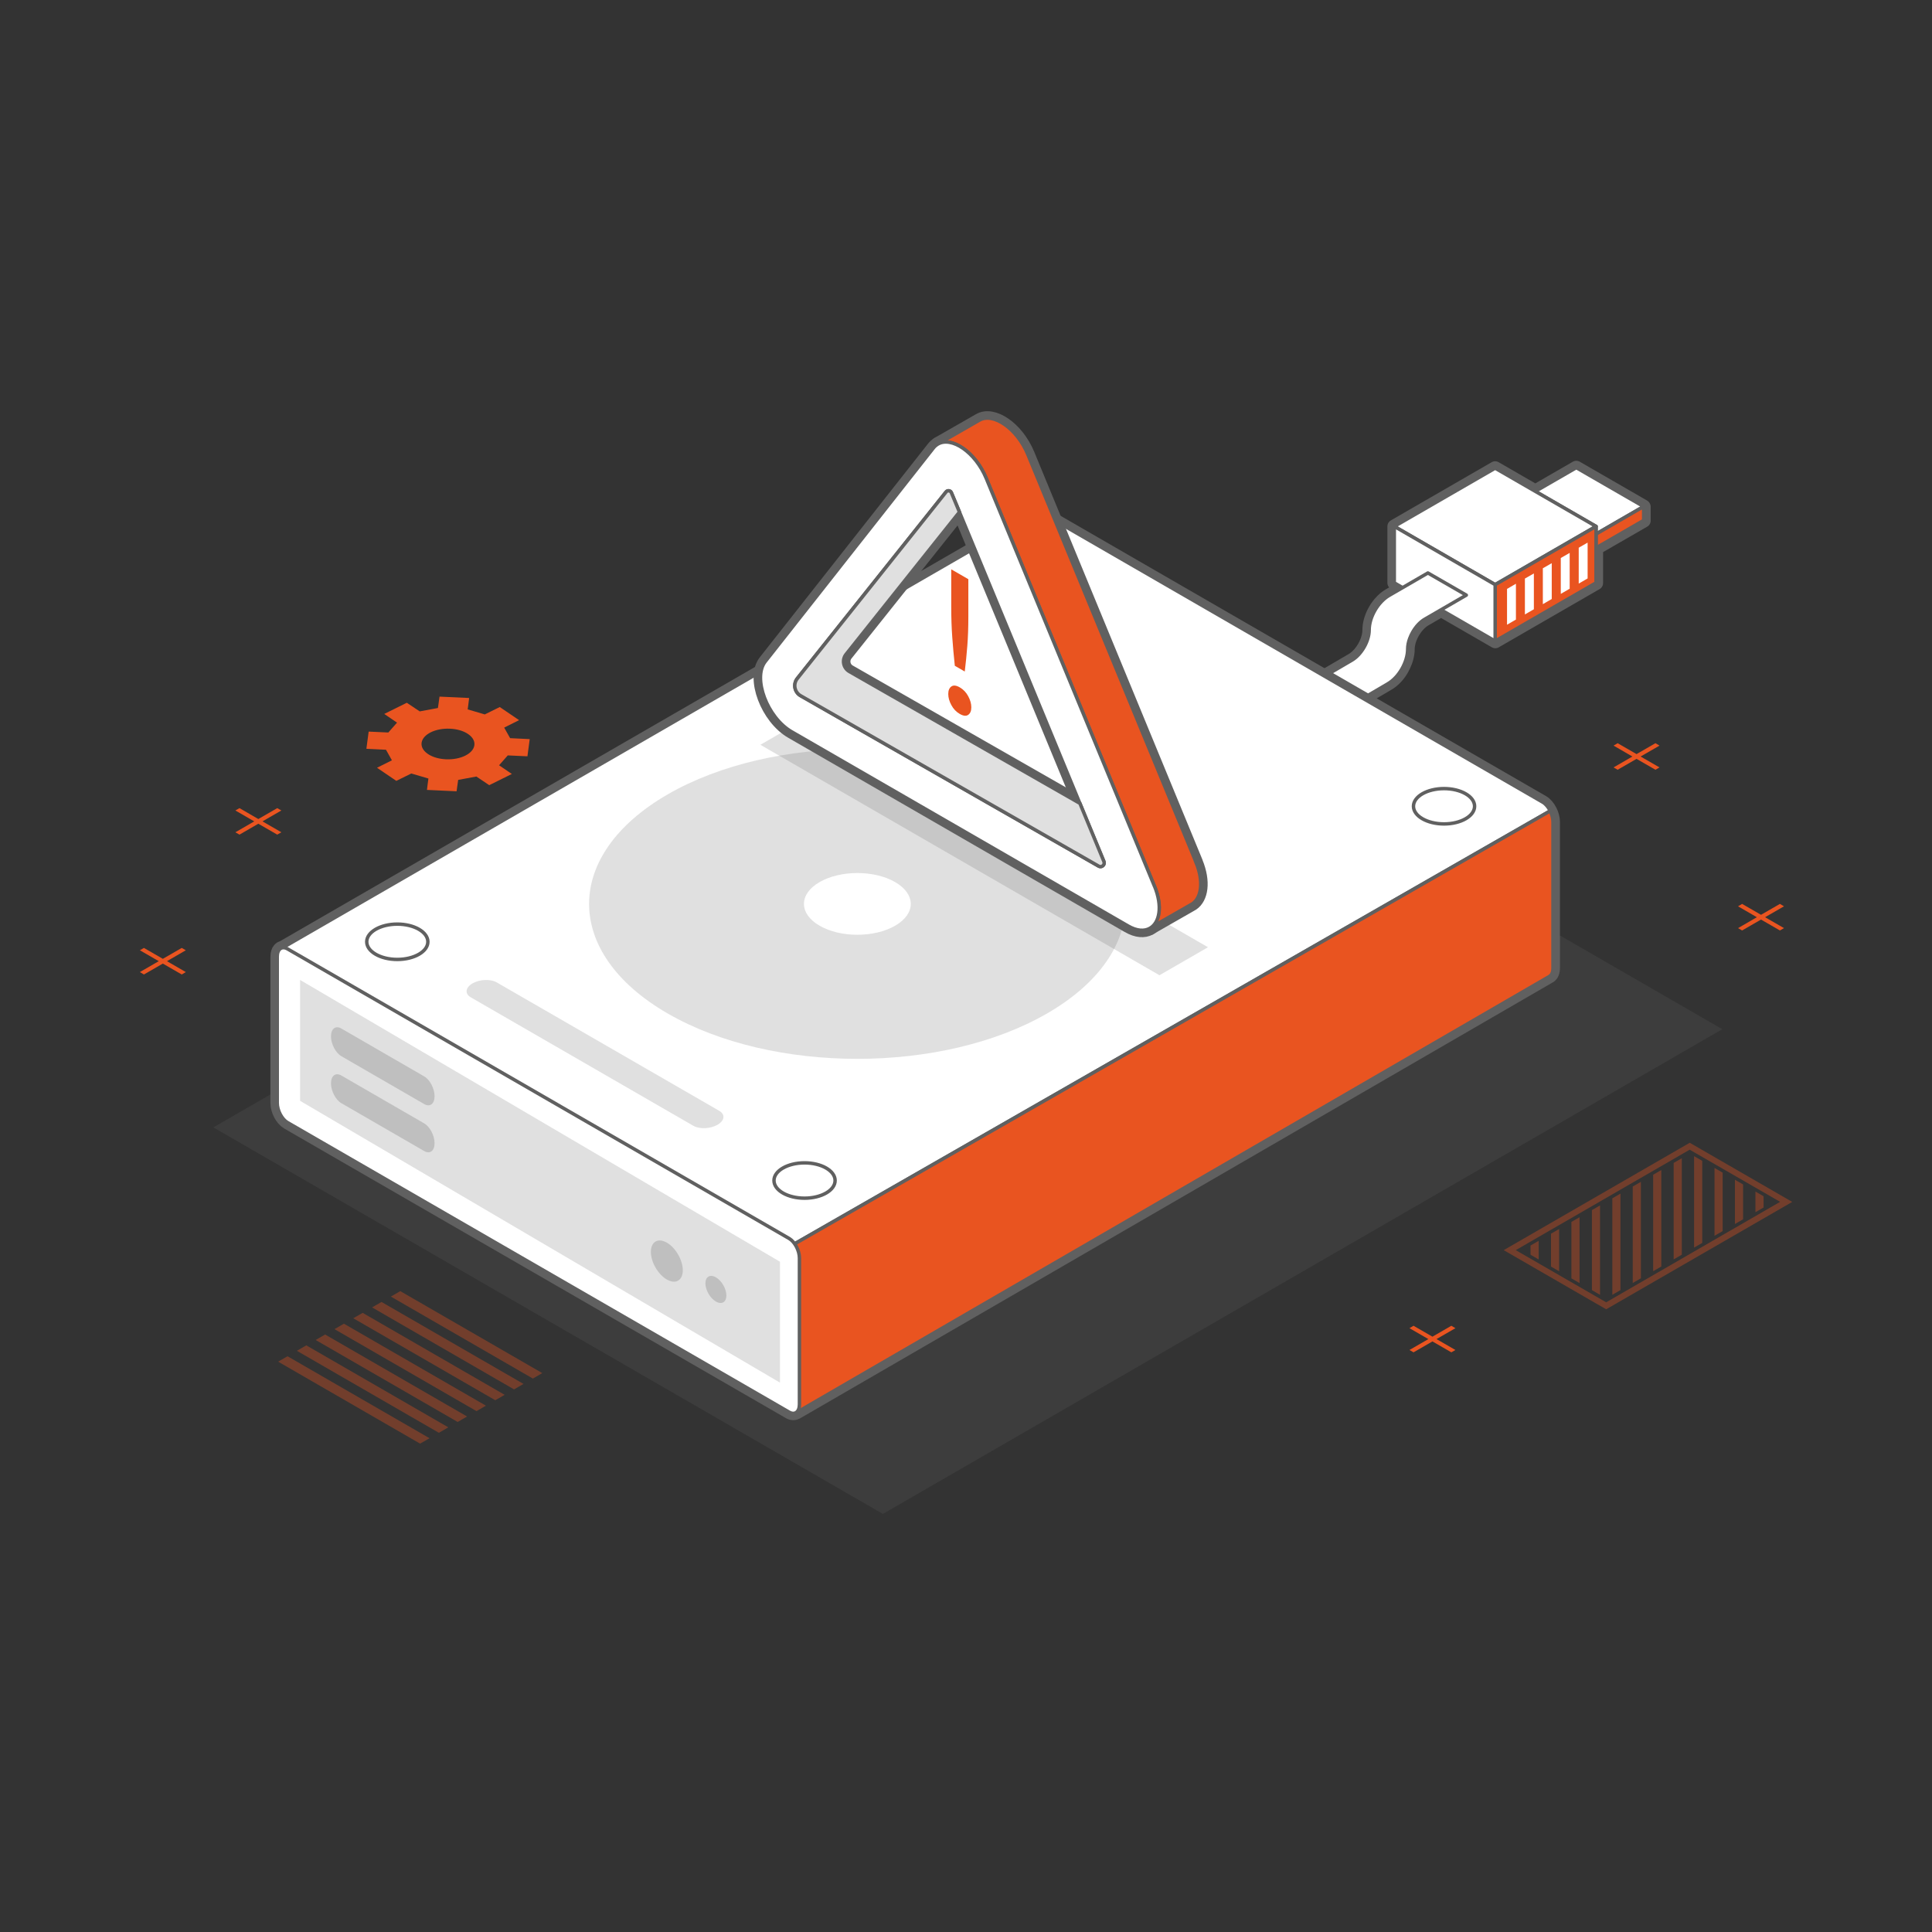 <?xml version="1.0" encoding="UTF-8"?><svg xmlns="http://www.w3.org/2000/svg" viewBox="0 0 280 280"><rect x="0" y="0" width="280" height="280" fill="#333333" stroke="none"/><g style="isolation:isolate;"><g id="a"><path d="M238.21,73.41l-9.76-5.63-5.94,3.43-5.82-3.36-14.62,8.44v8.18l1.2.69-.81.47-1.12.65c-.2.12-.4.25-.59.41-.29.23-.55.5-.8.79-.16.2-.32.41-.46.62-.14.22-.27.44-.39.68-.41.81-.65,1.7-.65,2.52,0,1.3-.74,2.84-1.75,3.79-.16.15-.32.28-.48.4-.08.06-.17.11-.25.16l-31.3,18.31,4.39,2.54,1.18.68h0l30.91-18.08c.4-.23.79-.55,1.13-.91.35-.37.66-.79.91-1.24.19-.34.36-.7.49-1.06.04-.12.08-.24.12-.36.07-.24.13-.49.17-.73.04-.24.06-.49.06-.72,0-.12,0-.24.02-.36.04-.37.13-.77.28-1.17.12-.32.27-.64.45-.95.12-.2.25-.4.38-.58.07-.09.14-.18.21-.26.36-.42.75-.77,1.16-1l2.32-1.35,7.86,4.54,14.62-8.44v-5.07l6.9-3.98v-2.01Z" style="fill:#fff; stroke:#606060; stroke-linecap:round; stroke-linejoin:round; stroke-width:2px;"/><polygon points="228.45 79.05 238.21 73.41 228.45 67.78 218.69 73.41 228.45 79.05" style="fill:#fff; stroke:#606060; stroke-linecap:round; stroke-linejoin:round; stroke-width:.5px;"/><polygon points="228.45 81.06 238.21 75.42 238.21 73.41 228.45 79.05 228.45 81.06" style="fill:#e95420; stroke:#606060; stroke-linecap:round; stroke-linejoin:round; stroke-width:.5px;"/><polygon points="228.45 81.06 218.69 75.42 218.69 73.41 228.45 79.05 228.45 81.06" style="fill:#fff; stroke:#606060; stroke-linecap:round; stroke-linejoin:round; stroke-width:.5px;"/><path d="M195.95,95.66c1.37-.8,2.49-2.75,2.49-4.36,0-1.88,1.27-4.08,2.9-5.02l1.93-1.12-1.2-.69v-8.18s14.62-8.44,14.62-8.44l14.62,8.44v8.18s-14.62,8.44-14.62,8.44l-7.86-4.54-2.32,1.35c-.65.38-1.27,1.03-1.75,1.84-.18.31-.33.63-.45.95-.2.53-.3,1.07-.3,1.54,0,1.89-1.26,4.11-2.88,5.04l-30.91,18.08-5.57-3.21,31.3-18.31Z" style="fill:#fff; stroke:#606060; stroke-linecap:round; stroke-linejoin:round; stroke-width:.5px;"/><polygon points="216.69 84.73 231.31 76.29 216.69 67.85 202.07 76.29 216.69 84.73" style="fill:#fff; stroke:#606060; stroke-linecap:round; stroke-linejoin:round; stroke-width:.5px;"/><polygon points="216.69 92.91 231.31 84.47 231.31 76.29 216.69 84.73 216.69 92.91" style="fill:#e95420; stroke:#606060; stroke-linecap:round; stroke-linejoin:round; stroke-width:.5px;"/><polygon points="216.69 92.91 202.07 84.47 202.07 76.29 216.69 84.73 216.69 92.91" style="fill:#fff; stroke:#606060; stroke-linecap:round; stroke-linejoin:round; stroke-width:.5px;"/><polygon points="228.8 84.58 230.09 83.83 230.09 78.64 228.8 79.38 228.8 84.58" style="fill:#fff; stroke-width:0px;"/><polygon points="226.2 86.07 227.49 85.32 227.49 80.13 226.2 80.87 226.2 86.07" style="fill:#fff; stroke-width:0px;"/><polygon points="223.6 87.56 224.89 86.81 224.89 81.62 223.6 82.36 223.6 87.56" style="fill:#fff; stroke-width:0px;"/><polygon points="221 89.05 222.3 88.3 222.3 83.11 221 83.85 221 89.05" style="fill:#fff; stroke-width:0px;"/><polygon points="218.41 90.54 219.7 89.79 219.7 84.6 218.41 85.35 218.41 90.54" style="fill:#fff; stroke-width:0px;"/><path d="M201.13,99.1c1.61-.93,2.88-3.15,2.88-5.04,0-.47.1-1.01.3-1.54.12-.32.27-.64.45-.95.47-.81,1.1-1.47,1.75-1.84l6-3.48-5.57-3.21-5.61,3.25c-1.62.94-2.9,3.14-2.9,5.02,0,1.6-1.12,3.55-2.49,4.36l-31.3,18.31,5.57,3.21,30.91-18.08Z" style="fill:#fff; stroke:#606060; stroke-linecap:round; stroke-linejoin:round; stroke-width:.5px;"/><path d="M70.9,113.79s-1.84-1.23-1.86-1.25l-2.64.49s-.22,1.62-.23,1.65l-4.29-.2s.19-1.62.21-1.65l-2.48-.73s-2.13,1.05-2.17,1.07l-2.8-1.9s2.12-1.06,2.16-1.08l-.86-1.53s-2.79-.14-2.84-.14l.33-2.49c.05,0,2.8.12,2.85.13l1.26-1.43c-.09-.05-1.82-1.24-1.85-1.26l3.27-1.62s1.84,1.23,1.87,1.25l2.64-.49s.22-1.62.23-1.65l4.29.2s-.19,1.62-.21,1.65l2.48.73s2.13-1.05,2.17-1.07l2.8,1.9s-2.12,1.06-2.16,1.08l.86,1.53s2.79.14,2.84.14l-.33,2.49s-2.8-.12-2.85-.13l-1.26,1.43c.09.05,1.82,1.24,1.85,1.26l-3.27,1.62ZM64.63,110.04c2.11.1,3.96-.81,4.12-2.04.09-.68-.35-1.3-1.12-1.75-.62-.36-1.46-.6-2.41-.64-2.11-.1-3.95.81-4.12,2.04-.09.68.35,1.3,1.12,1.75.62.36,1.46.6,2.41.64h0Z" style="fill:#e95420; stroke-width:0px;"/><polygon points="237.18 109.29 234.44 107.71 233.85 108.06 236.58 109.64 233.85 111.22 234.44 111.56 237.18 109.98 239.92 111.56 240.51 111.22 237.77 109.64 240.51 108.06 239.92 107.71 237.18 109.29" style="fill:#e95420; fill-rule:evenodd; stroke-width:0px;"/><polygon points="37.44 118.7 34.71 117.12 34.11 117.46 36.85 119.04 34.11 120.62 34.71 120.96 37.44 119.38 40.18 120.96 40.78 120.62 38.04 119.04 40.78 117.46 40.18 117.12 37.44 118.7" style="fill:#e95420; fill-rule:evenodd; stroke-width:0px;"/><polygon points="23.6 138.96 20.86 137.38 20.27 137.72 23.01 139.3 20.27 140.88 20.86 141.23 23.6 139.65 26.34 141.23 26.93 140.88 24.2 139.3 26.93 137.72 26.34 137.38 23.6 138.96" style="fill:#e95420; fill-rule:evenodd; stroke-width:0px;"/><polygon points="207.6 193.72 204.86 192.14 204.27 192.49 207.01 194.07 204.27 195.65 204.86 195.99 207.6 194.41 210.34 195.99 210.93 195.65 208.19 194.07 210.93 192.49 210.34 192.14 207.6 193.72" style="fill:#e95420; fill-rule:evenodd; stroke-width:0px;"/><polygon points="255.22 132.58 252.48 131 251.89 131.35 254.62 132.93 251.89 134.51 252.48 134.85 255.22 133.27 257.96 134.85 258.55 134.51 255.81 132.93 258.55 131.35 257.96 131 255.22 132.58" style="fill:#e95420; fill-rule:evenodd; stroke-width:0px;"/><polygon points="127.95 219.41 30.92 163.39 152.59 93.15 249.61 149.16 127.95 219.41" style="fill:#666; opacity:.2; stroke-width:0px;"/><path d="M224.67,117.52c-.27-.54-.66-1.01-1.08-1.26l-71.91-41.52c-.6-.34-1.5-.48-2.14-.09l-108.59,62.7c-.18.03-.33.12-.45.26h0s0,0,0,0c-.19.22-.31.57-.31,1.03v21.19c0,1.1.67,2.37,1.49,2.85l72.7,41.97c.41.24.79.23,1.06.02l.02.02,109.06-63.17s.06-.03.09-.05h0s0,0,0,0c.29-.2.47-.6.47-1.17v-21.19c0-.53-.16-1.09-.41-1.59Z" style="fill:#fff; stroke:#606060; stroke-linecap:round; stroke-linejoin:round; stroke-width:2px;"/><path d="M223.59,116.26l-71.91-41.52c-.6-.34-1.43-.49-2.14-.09l-109.05,62.97,58.2,52.08,125.98-72.18c-.27-.54-.66-1.01-1.08-1.26Z" style="fill:#fff; stroke:#606060; stroke-linecap:round; stroke-linejoin:round; stroke-width:.5px;"/><path d="M224.51,141.53s.06-.03.09-.05h0s0,0,0,0c.29-.2.47-.6.47-1.17v-21.19c0-.53-.16-1.09-.41-1.59l-125.98,72.18,16.76,15,109.06-63.17Z" style="fill:#e95420; stroke:#606060; stroke-miterlimit:10; stroke-width:.5px;"/><path d="M114.37,204.66l-72.7-41.97c-.82-.48-1.49-1.75-1.49-2.85v-21.19c0-1.1.67-1.6,1.49-1.13l72.7,41.97c.82.48,1.49,1.75,1.49,2.85v21.19c0,1.1-.67,1.6-1.49,1.13Z" style="fill:#fff; stroke:#606060; stroke-linecap:round; stroke-linejoin:round; stroke-width:.5px;"/><polygon points="113.04 200.38 43.49 159.54 43.49 142.02 113.04 182.86 113.04 200.38" style="fill:#666; opacity:.2; stroke-width:0px;"/><ellipse cx="57.58" cy="136.49" rx="4.43" ry="2.56" style="fill:#fff; stroke:#606060; stroke-linecap:round; stroke-linejoin:round; stroke-width:.5px;"/><ellipse cx="150.26" cy="82.25" rx="4.43" ry="2.56" style="fill:#fff; stroke:#606060; stroke-linecap:round; stroke-linejoin:round; stroke-width:.5px;"/><ellipse cx="116.6" cy="171.09" rx="4.43" ry="2.56" style="fill:#fff; stroke:#606060; stroke-linecap:round; stroke-linejoin:round; stroke-width:.5px;"/><ellipse cx="209.28" cy="116.85" rx="4.43" ry="2.56" style="fill:#fff; stroke:#606060; stroke-linecap:round; stroke-linejoin:round; stroke-width:.5px;"/><path d="M100.49,163.16l-32.26-18.62c-.9-.52-.78-1.42.25-2.02h0c1.04-.6,2.6-.66,3.5-.15l32.26,18.62c.9.52.78,1.42-.25,2.02h0c-1.04.6-2.6.66-3.5.15Z" style="fill:#666; opacity:.2; stroke-width:0px;"/><g style="opacity:.2;"><path d="M151.75,115.13c-15.18-8.77-39.8-8.77-54.99,0-15.18,8.77-15.18,22.98,0,31.75,15.18,8.77,39.8,8.77,54.99,0,15.18-8.77,15.18-22.98,0-31.75ZM118.78,134.16c-3.02-1.75-3.02-4.58,0-6.32,3.02-1.75,7.93-1.75,10.95,0,3.02,1.75,3.02,4.58,0,6.32-3.02,1.75-7.93,1.75-10.95,0Z" style="fill:#666; stroke-width:0px;"/></g><path d="M61.48,160.01l-12.01-6.94c-.83-.48-1.5-1.77-1.5-2.87h0c0-1.11.67-1.62,1.5-1.14l12.01,6.94c.83.48,1.5,1.77,1.5,2.87h0c0,1.11-.67,1.62-1.5,1.14Z" style="fill:#bfbfbf; stroke-width:0px;"/><path d="M61.48,166.82l-12.01-6.94c-.83-.48-1.5-1.77-1.5-2.87h0c0-1.11.67-1.62,1.5-1.14l12.01,6.94c.83.48,1.5,1.77,1.5,2.87h0c0,1.11-.67,1.62-1.5,1.14Z" style="fill:#bfbfbf; stroke-width:0px;"/><ellipse cx="96.64" cy="182.76" rx="1.89" ry="3.27" transform="translate(-78.43 72.81) rotate(-30)" style="fill:#bfbfbf; stroke-width:0px;"/><ellipse cx="103.76" cy="186.87" rx="1.24" ry="2.15" transform="translate(-79.54 76.92) rotate(-30)" style="fill:#bfbfbf; stroke-width:0px;"/><g style="opacity:.35;"><polygon points="58.01 187.12 78.59 199 77.23 199.79 56.65 187.91 58.01 187.12" style="fill:#e95420; mix-blend-mode:multiply; stroke-width:0px;"/><polygon points="55.29 188.69 75.87 200.57 74.5 201.36 53.93 189.48 55.29 188.69" style="fill:#e95420; mix-blend-mode:multiply; stroke-width:0px;"/><polygon points="52.56 190.27 73.14 202.15 71.78 202.93 51.2 191.05 52.56 190.27" style="fill:#e95420; mix-blend-mode:multiply; stroke-width:0px;"/><polygon points="49.84 191.84 70.42 203.72 69.06 204.51 48.48 192.63 49.84 191.84" style="fill:#e95420; mix-blend-mode:multiply; stroke-width:0px;"/><polygon points="47.12 193.41 67.69 205.29 66.33 206.08 45.75 194.2 47.12 193.41" style="fill:#e95420; mix-blend-mode:multiply; stroke-width:0px;"/><polygon points="44.39 194.98 64.97 206.86 63.61 207.65 43.03 195.77 44.39 194.98" style="fill:#e95420; mix-blend-mode:multiply; stroke-width:0px;"/><polygon points="41.67 196.56 62.25 208.44 60.88 209.22 40.31 197.34 41.67 196.56" style="fill:#e95420; mix-blend-mode:multiply; stroke-width:0px;"/></g><g style="opacity:.35;"><polygon points="255.59 173.37 255.59 175 254.41 175.68 254.41 172.69 255.59 173.37" style="fill:#e95420; stroke-width:0px;"/><polygon points="252.62 171.66 252.62 176.71 251.44 177.39 251.44 170.98 252.62 171.66" style="fill:#e95420; stroke-width:0px;"/><polygon points="249.66 169.95 249.66 178.42 248.48 179.1 248.48 169.27 249.66 169.95" style="fill:#e95420; stroke-width:0px;"/><polygon points="246.7 168.24 246.7 180.13 245.52 180.81 245.52 167.56 246.7 168.24" style="fill:#e95420; stroke-width:0px;"/><polygon points="243.74 167.86 243.74 181.84 242.56 182.52 242.56 168.54 243.74 167.86" style="fill:#e95420; stroke-width:0px;"/><polygon points="240.77 169.57 240.77 183.55 239.59 184.23 239.59 170.25 240.77 169.57" style="fill:#e95420; stroke-width:0px;"/><polygon points="237.81 171.28 237.81 185.26 236.63 185.94 236.63 171.96 237.81 171.28" style="fill:#e95420; stroke-width:0px;"/><polygon points="234.85 172.99 234.85 186.97 233.67 187.65 233.67 173.67 234.85 172.99" style="fill:#e95420; stroke-width:0px;"/><polygon points="231.89 174.7 231.89 187.66 230.71 186.97 230.71 175.38 231.89 174.7" style="fill:#e95420; stroke-width:0px;"/><polygon points="228.92 176.41 228.92 185.95 227.74 185.27 227.74 177.09 228.92 176.41" style="fill:#e95420; stroke-width:0px;"/><polygon points="225.96 184.24 224.78 183.56 224.78 178.8 225.96 178.12 225.96 184.24" style="fill:#e95420; stroke-width:0px;"/><polygon points="221.82 181.85 221.82 180.51 223 179.83 223 182.53 221.82 181.85" style="fill:#e95420; stroke-width:0px;"/><path d="M217.93,181.18l14.85,8.57,26.96-15.56-14.85-8.57-26.96,15.56ZM219.67,181.18l25.21-14.56,13.11,7.56-25.21,14.56-13.11-7.56Z" style="fill:#e95420; stroke-width:0px;"/></g><polygon points="168.04 141.34 110.2 107.94 117.23 103.88 175.07 137.28 168.04 141.34" style="fill:#666; opacity:.2; stroke-width:0px;"/><path d="M173.34,124.97l-24.37-59.09c-1.59-3.84-5.06-6.15-7.04-4.98h0s-6.02,3.45-6.02,3.45c1.98-1.16,5.44,1.15,7.02,4.98l24.37,59.09c1.21,2.94.74,5.34-.7,6.12h0s5.96-3.41,5.96-3.41c.08-.04.16-.08.23-.13h0s0,0,0,0c1.31-.87,1.71-3.2.54-6.03Z" style="fill:#fff; stroke:#606060; stroke-linecap:round; stroke-linejoin:round; stroke-width:2px;"/><path d="M167.31,128.43l-24.37-59.09c-1.58-3.83-5.04-6.14-7.02-4.98h0s0,0,0,0c-.23.14-.45.32-.64.56l-24.37,30.95c-1.88,2.39.28,8.15,3.83,10.19l48.75,28.14c1.26.73,2.34.78,3.13.35,1.44-.78,1.91-3.18.7-6.12ZM159.23,125.52l-43.2-24.7c-.89-.51-1.11-1.69-.48-2.49l1.05-1.32,20.51-25.72c.22-.27.64-.21.77.11.25.6.65,1.56,1.17,2.8,3.46,8.34,12.24,29.59,17.45,42.22,1.56,3.77,2.8,6.77,3.48,8.43.06.14.05.27,0,.39-.11.28-.45.45-.76.27Z" style="fill:#fff; stroke:#606060; stroke-linecap:round; stroke-linejoin:round; stroke-width:2px;"/><path d="M159.99,124.86c-.69-1.66-1.93-4.66-3.48-8.43l-33.42-19.11c-.89-.51-1.11-1.69-.48-2.49l16.44-20.62c-.52-1.25-.92-2.21-1.17-2.8-.13-.32-.56-.38-.77-.11l-20.51,25.72-1.05,1.32c-.64.8-.41,1.98.48,2.49l43.2,24.7c.31.18.65,0,.76-.27.05-.12.05-.25,0-.39Z" style="fill:#fff; stroke:#606060; stroke-linecap:round; stroke-linejoin:round; stroke-width:2px;"/><path d="M173.34,124.97l-24.37-59.09c-1.59-3.84-5.06-6.15-7.04-4.98h0s-6.02,3.45-6.02,3.45c1.98-1.16,5.44,1.15,7.02,4.98l24.37,59.09c1.21,2.94.74,5.34-.7,6.12h0s5.96-3.41,5.96-3.41c.08-.04.16-.08.23-.13h0s0,0,0,0c1.31-.87,1.71-3.2.54-6.03Z" style="fill:#e95420; stroke:#606060; stroke-miterlimit:10; stroke-width:.5px;"/><path d="M167.31,128.43l-24.37-59.09c-1.58-3.83-5.04-6.14-7.02-4.98h0s0,0,0,0c-.23.14-.45.32-.64.56l-24.37,30.95c-1.88,2.39.28,8.15,3.83,10.19l48.75,28.14c1.26.73,2.34.78,3.13.35,1.44-.78,1.91-3.18.7-6.12ZM159.23,125.52l-43.2-24.7c-.89-.51-1.11-1.69-.48-2.49l1.05-1.32,20.51-25.72c.22-.27.64-.21.77.11.25.6.65,1.56,1.17,2.8,3.46,8.34,12.24,29.59,17.45,42.22,1.56,3.77,2.8,6.77,3.48,8.43.06.14.05.27,0,.39-.11.28-.45.45-.76.27Z" style="fill:#fff; stroke:#606060; stroke-linecap:round; stroke-linejoin:round; stroke-width:.5px;"/><path d="M159.99,124.86c-.69-1.66-1.93-4.66-3.48-8.43l-33.42-19.11c-.89-.51-1.11-1.69-.48-2.49l16.44-20.62c-.52-1.25-.92-2.21-1.17-2.8-.13-.32-.56-.38-.77-.11l-20.51,25.72-1.05,1.32c-.64.8-.41,1.98.48,2.49l43.2,24.7c.31.18.65,0,.76-.27.05-.12.05-.25,0-.39Z" style="fill:#fff; stroke:#606060; stroke-linecap:round; stroke-linejoin:round; stroke-width:.5px;"/><path d="M159.99,124.86c-.69-1.66-1.93-4.66-3.48-8.43l-33.42-19.11c-.89-.51-1.11-1.69-.48-2.49l16.44-20.62c-.52-1.25-.92-2.21-1.17-2.8-.13-.32-.56-.38-.77-.11l-20.51,25.72-1.05,1.32c-.64.8-.41,1.98.48,2.49l43.2,24.7c.31.18.65,0,.76-.27.05-.12.05-.25,0-.39Z" style="fill:#666; opacity:.2; stroke-width:0px;"/><path d="M140.77,102.51c0,.52-.15.88-.45,1.09-.3.21-.7.17-1.22-.13s-.92-.72-1.22-1.28c-.3-.55-.45-1.09-.45-1.61s.15-.88.45-1.09c.3-.21.7-.17,1.22.13s.92.72,1.22,1.28c.3.55.45,1.09.45,1.61ZM140.34,89.33c0,1.61-.05,3.04-.15,4.29-.1,1.25-.22,2.49-.37,3.7l-1.44-.83c-.15-1.39-.27-2.76-.37-4.13-.1-1.37-.15-2.85-.15-4.46v-5.39s2.48,1.43,2.48,1.43v5.39Z" style="fill:#e95420; stroke-width:0px;"/></g></g></svg>